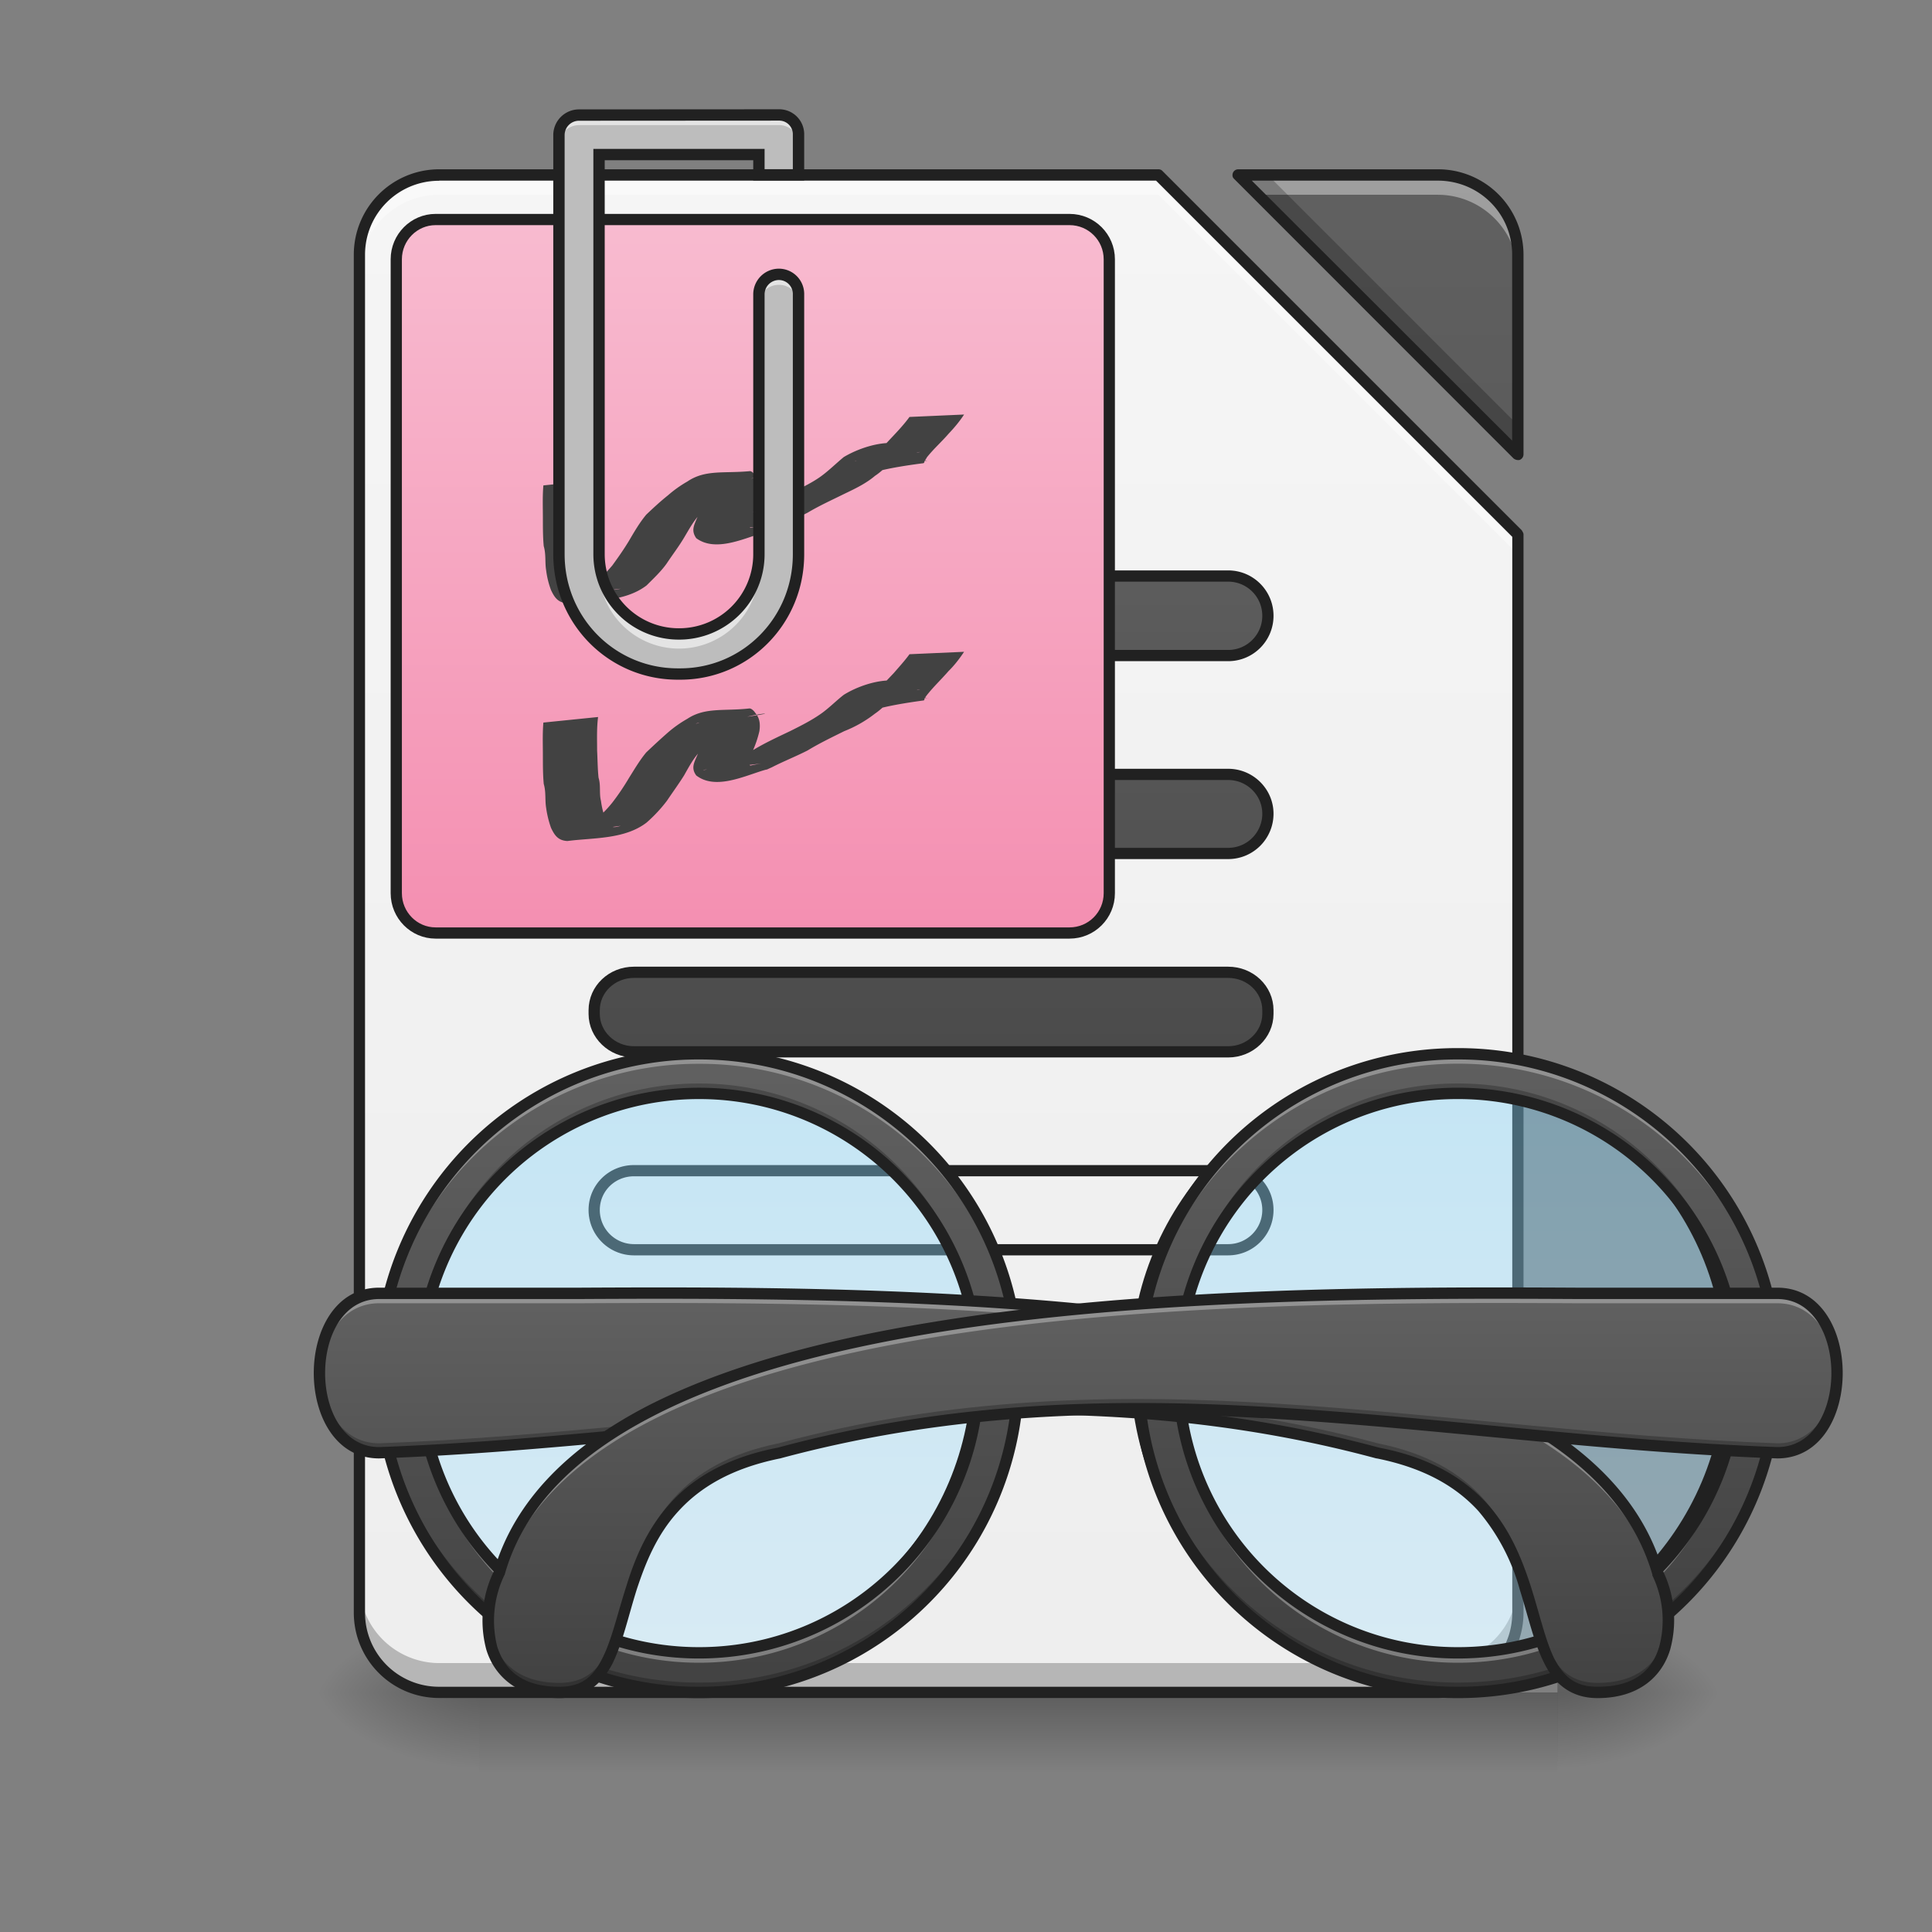 <svg height="16pt" viewBox="0 0 16 16" width="16pt" xmlns="http://www.w3.org/2000/svg" xmlns:xlink="http://www.w3.org/1999/xlink"><rect x="0" y="0" width="16" height="16" fill="#808080" stroke="none"/><linearGradient id="a" gradientUnits="userSpaceOnUse" x1="7.607" x2="7.607" y1="14.017" y2="14.678"><stop offset="0" stop-opacity=".275"/><stop offset="1" stop-opacity="0"/></linearGradient><linearGradient id="b"><stop offset="0" stop-opacity=".314"/><stop offset=".222" stop-opacity=".275"/><stop offset="1" stop-opacity="0"/></linearGradient><radialGradient id="c" cx="450.909" cy="189.579" gradientTransform="matrix(0 -.039 -.07 0 26.065 31.798)" gradientUnits="userSpaceOnUse" r="21.167" xlink:href="#b"/><radialGradient id="d" cx="450.909" cy="189.579" gradientTransform="matrix(0 .039 .07 0 -9.197 -3.764)" gradientUnits="userSpaceOnUse" r="21.167" xlink:href="#b"/><radialGradient id="e" cx="450.909" cy="189.579" gradientTransform="matrix(0 -.039 .07 0 -9.197 31.798)" gradientUnits="userSpaceOnUse" r="21.167" xlink:href="#b"/><radialGradient id="f" cx="450.909" cy="189.579" gradientTransform="matrix(0 .039 -.07 0 26.065 -3.764)" gradientUnits="userSpaceOnUse" r="21.167" xlink:href="#b"/><linearGradient id="g" gradientTransform="matrix(.008 0 -0 .008 0 0)" gradientUnits="userSpaceOnUse" x1="940" x2="940" y1="1695.118" y2="175.118"><stop offset="0" stop-color="#eee"/><stop offset="1" stop-color="#f5f5f5"/></linearGradient><linearGradient id="h"><stop offset="0" stop-color="#424242"/><stop offset="1" stop-color="#616161"/></linearGradient><linearGradient id="i" gradientTransform="matrix(.008 0 -0 .008 0 0)" gradientUnits="userSpaceOnUse" x1="940" x2="940" xlink:href="#h" y1="1695.118" y2="175.118"/><linearGradient id="j" gradientUnits="userSpaceOnUse" x1="243.417" x2="243.417" xlink:href="#h" y1="127.667" y2="-94.583"/><linearGradient id="k" gradientUnits="userSpaceOnUse" x1="254" x2="254" xlink:href="#h" y1="127.666" y2="-94.584"/><linearGradient id="l" gradientUnits="userSpaceOnUse" x1="248.708" x2="248.708" xlink:href="#h" y1="127.667" y2="-94.583"/><linearGradient id="m" gradientUnits="userSpaceOnUse" x1="201.083" x2="201.083" y1="32.417" y2="-158.083"><stop offset="0" stop-color="#f48fb1"/><stop offset="1" stop-color="#f8bbd0"/></linearGradient><linearGradient id="n"><stop offset="0" stop-color="#81d4fa" stop-opacity=".392"/><stop offset="1" stop-color="#b3e5fc" stop-opacity=".392"/></linearGradient><linearGradient id="o" gradientUnits="userSpaceOnUse" x1="-814.916" x2="-814.916" xlink:href="#n" y1="74.75" y2="222.917"/><linearGradient id="p" gradientTransform="matrix(-.008 0 0 .008 17.696 0)" gradientUnits="userSpaceOnUse" x1="680" x2="680" xlink:href="#h" y1="1695.118" y2="1055.118"/><linearGradient id="q" gradientUnits="userSpaceOnUse" x1="613.834" x2="613.834" xlink:href="#n" y1="74.75" y2="222.917"/><linearGradient id="r" gradientUnits="userSpaceOnUse" x1="5.79" x2="5.79" xlink:href="#h" y1="14.019" y2="8.726"/><linearGradient id="s" gradientUnits="userSpaceOnUse" x1="5.787" x2="5.787" xlink:href="#h" y1="14.017" y2="10.71"/><linearGradient id="t" gradientTransform="matrix(-.031 0 0 .031 29.934 6.72)" gradientUnits="userSpaceOnUse" x1="571.5" x2="571.5" xlink:href="#h" y1="233.5" y2="127.667"/><path d="m3.969 14.016h8.93v.664h-8.93zm0 0" fill="url(#a)"/><path d="m12.898 14.016h1.325v-.66h-1.325zm0 0" fill="url(#c)"/><path d="m3.969 14.016h-1.324v.664h1.324zm0 0" fill="url(#d)"/><path d="m3.969 14.016h-1.324v-.66h1.324zm0 0" fill="url(#e)"/><path d="m12.898 14.016h1.325v.664h-1.325zm0 0" fill="url(#f)"/><path d="m3.637 1.45a.66.66 0 0 0 -.66.66v11.245c0 .368.296.66.66.66h8.27a.66.66 0 0 0 .663-.66v-8.93l-2.976-2.975zm6.617 0 2.316 2.312v-1.653a.66.66 0 0 0 -.664-.66zm0 0" fill="url(#g)"/><path d="m10.254 1.45 2.316 2.312v-1.653a.66.66 0 0 0 -.664-.66zm0 0" fill="url(#i)"/><path d="m3.637 1.45a.66.66 0 0 0 -.66.66v.163c0-.363.296-.66.66-.66h5.957l2.976 2.977v-.164l-2.976-2.977zm6.617 0 .164.163h1.488c.367 0 .664.297.664.66v-.163a.66.66 0 0 0 -.664-.66zm0 0" fill="#fff" fill-opacity=".392"/><path d="m10.254 1.45 2.316 2.312v-.242l-2.07-2.07zm-7.277 11.66v.245c0 .368.296.66.66.66h8.27a.66.66 0 0 0 .663-.66v-.246a.664.664 0 0 1 -.664.664h-8.27a.663.663 0 0 1 -.66-.664zm0 0" fill-opacity=".235"/><path d="m3.637 1.402a.707.707 0 0 0 -.707.707v11.246c0 .391.316.707.707.707h8.27c.394 0 .71-.316.71-.707v-8.93c0-.01-.008-.023-.015-.034l-2.977-2.977a.044.044 0 0 0 -.031-.012zm6.617 0a.048.048 0 0 0 -.043.028c-.008.02-.004.039.008.05l2.316 2.317a.062.062 0 0 0 .05.012.05.05 0 0 0 .032-.047v-1.653a.708.708 0 0 0 -.71-.707zm-6.617.094h5.937l2.95 2.95v8.91c0 .34-.274.613-.618.613h-8.27a.612.612 0 0 1 -.613-.614v-11.245c0-.34.274-.613.614-.613zm6.73 0h1.54c.343 0 .616.274.616.613v1.54zm0 0" fill="#212121"/><g stroke="#212121" stroke-linecap="round" stroke-width="3"><path d="m169.359-62.89h158.735c5.874 0 10.624 4.75 10.624 10.624 0 5.875-4.75 10.624-10.624 10.624h-158.735a10.615 10.615 0 0 1 -10.624-10.624c0-5.874 4.75-10.624 10.624-10.624zm0 0" fill="url(#j)" stroke-linejoin="round" transform="matrix(.031 0 0 .031 0 6.72)"/><path d="m169.359-9.895h158.735c5.874 0 10.624 4.75 10.624 10.5 0 5.874-4.75 10.623-10.624 10.623h-158.735a10.615 10.615 0 0 1 -10.624-10.624c0-5.749 4.75-10.499 10.624-10.499zm0 0" fill="url(#k)" stroke-linejoin="round" transform="matrix(.031 0 0 .031 0 6.72)"/><path d="m169.359 42.975h158.735c5.874 0 10.624 4.5 10.624 10.124v1c0 5.5-4.75 10.124-10.624 10.124h-158.735c-5.875 0-10.624-4.624-10.624-10.124v-1c0-5.624 4.75-10.124 10.624-10.124zm0 0" fill="url(#l)" stroke-linejoin="round" transform="matrix(.031 0 0 .031 0 6.72)"/><path d="m169.359 95.97h158.735c5.874 0 10.624 4.625 10.624 10.5 0 5.874-4.75 10.623-10.624 10.623h-158.735a10.615 10.615 0 0 1 -10.624-10.624c0-5.874 4.75-10.499 10.624-10.499zm0 0" fill="url(#l)" stroke-linejoin="round" transform="matrix(.031 0 0 .031 0 6.72)"/><path d="m116.364-158.13h169.359c5.874 0 10.624 4.75 10.624 10.624v169.358c0 5.875-4.75 10.624-10.624 10.624h-169.36c-5.749 0-10.498-4.75-10.498-10.624v-169.358c0-5.875 4.75-10.624 10.499-10.624zm0 0" fill="url(#m)" transform="matrix(.031 0 0 .031 0 6.72)"/></g><path d="m4.953 3.973c-.012.09-.008.183-.008.277.004.074.004.148.012.223.02.062.004.132.02.195.007.055.02.105.039.156.035.067.058.067.125.051-.766.102-.41.074-.243-.023.067-.051.122-.11.172-.168.051-.07.098-.137.14-.207.044-.075.087-.149.142-.215.058-.055.117-.11.18-.16a.978.978 0 0 1 .16-.114c.148-.101.304-.066.515-.086.02-.004.043.028.05.04.036.042.04.093.032.144-.012.062-.035.117-.059.176-.007.031-.058.093-.015.11.156-.036.273-.028-.387.038-.012 0 .02-.004.031-.008.024-.004.051-.011.079-.02.101-.042.199-.089.3-.14.098-.054.2-.105.305-.156.086-.043.172-.082.25-.137.07-.05.129-.11.195-.164.164-.098.457-.183.602-.043.101.156.277.024-.402.078-.004 0 .007.004.011 0 .008-.004.012-.011.02-.015.058-.067.12-.133.183-.2.043-.046.09-.097.13-.152l.452-.02c-.039.06-.082.11-.129.16-.058.067-.125.126-.18.196-.003.008-.01.016-.015.023-.004.008-.004.02-.012.024-.64.082-.351.14-.507-.004-.016-.008-.02-.012-.04-.012-.007-.004-.027 0-.019 0 .805-.105.504-.086.363-.039-.074.047-.129.114-.199.16-.074.063-.164.106-.254.149-.101.05-.207.098-.304.156-.098.05-.2.094-.297.145-.082.03 0 .004-.079.023-.171.055-.394.156-.546.043-.043-.062-.02-.105.007-.168.024-.05.047-.105.063-.16.004-.04.008-.074-.027-.102-.008-.004-.016-.004-.024-.004s-.027.004-.02 0c.88-.109.516-.09.38-.039-.051.036-.11.067-.16.106-.06.055-.118.11-.18.16-.059.059-.098.133-.14.203-.044.074-.095.14-.142.211-.046.066-.109.125-.168.184-.183.14-.445.125-.656.148-.074-.004-.105-.043-.136-.11a.72.72 0 0 1 -.04-.163c-.011-.063 0-.133-.02-.2-.007-.074-.007-.152-.007-.226 0-.094-.004-.184.004-.277zm0 0" fill="#424242"/><path d="m4.797.953a.166.166 0 0 0 -.168.164v3.473c0 .55.437.992.984.992h.02c.543 0 .98-.441.98-.992v-2.15a.163.163 0 0 0 -.164-.168.166.166 0 0 0 -.164.168v2.15a.66.66 0 0 1 -.664.66.66.66 0 0 1 -.66-.66v-3.31h1.324v.168h.328v-.332a.16.16 0 0 0 -.156-.164h-.008zm0 0" fill="#bdbdbd"/><path d="m4.797.953a.166.166 0 0 0 -.168.164v.083c0-.09.074-.164.168-.164h1.66a.16.16 0 0 1 .156.164v-.082a.16.16 0 0 0 -.156-.164h-.008zm1.652 1.32a.166.166 0 0 0 -.164.168v.082c0-.093.074-.164.164-.164a.16.16 0 0 1 .164.164v-.082a.163.163 0 0 0 -.164-.168zm-1.488 2.317v.082a.663.663 0 1 0 1.324 0v-.082a.66.66 0 0 1 -.664.66.66.66 0 0 1 -.66-.66zm0 0" fill="#fff" fill-opacity=".588"/><path d="m4.797.953a.166.166 0 0 0 -.168.164v3.473c0 .55.437.992.984.992h.02c.543 0 .98-.441.98-.992v-2.15a.163.163 0 0 0 -.164-.168.166.166 0 0 0 -.164.168v2.15a.66.66 0 0 1 -.664.66.66.66 0 0 1 -.66-.66v-3.31h1.324v.168h.328v-.332a.16.16 0 0 0 -.156-.164h-.008zm0 0" fill="none" stroke="#212121" stroke-linecap="round" stroke-width=".094"/><path d="m4.953 5.938c-.012.093-.008.187-.008.277.004.074.004.152.012.226.02.063.004.13.02.192.007.054.02.105.039.156.035.066.058.07.125.05-.766.106-.41.075-.243-.023a1 1 0 0 0 .172-.168c.051-.066.098-.136.14-.207.044-.07.087-.144.142-.21.058-.055.117-.11.18-.165a.978.978 0 0 1 .16-.113c.148-.098.304-.062.515-.086.02 0 .043.028.05.04.036.042.04.093.032.148a.892.892 0 0 1 -.059.172c-.007.03-.058.093-.015.113.156-.035.273-.031-.387.035-.012.004.02 0 .031-.004.024-.008.051-.016.079-.023.101-.043.199-.086.3-.137.098-.059.2-.106.305-.156.086-.043.172-.086.25-.14.07-.048.129-.11.195-.161.164-.102.457-.184.602-.047.101.156.277.023-.402.078-.004.004.007.004.011.004.008-.004.012-.012.02-.02.058-.066.12-.128.183-.195.043-.05.09-.101.13-.156l.452-.02c-.039.059-.082.114-.129.16-.058.067-.125.13-.18.2l-.015.02c-.004.007-.004.023-.012.023-.64.086-.351.144-.507-.004-.016-.004-.02-.012-.04-.012-.007 0-.027.004-.019 0 .805-.101.504-.082.363-.039-.074.047-.129.117-.199.164a1.018 1.018 0 0 1 -.254.145c-.101.05-.207.101-.304.16-.098.05-.2.09-.297.14-.082.036 0 .004-.079.028-.171.054-.394.156-.546.039-.043-.059-.02-.102.007-.164.024-.055.047-.106.063-.164.004-.035.008-.074-.027-.098-.008-.004-.016-.008-.024-.008s-.027.004-.02.004c.88-.11.516-.094.38-.043-.051.04-.11.07-.16.11-.06.05-.118.105-.18.156-.059.058-.098.133-.14.207-.044.07-.095.14-.142.21a1.22 1.22 0 0 1 -.168.18c-.183.141-.445.125-.656.153-.074-.004-.105-.043-.136-.11a.834.834 0 0 1 -.04-.164c-.011-.066 0-.132-.02-.199-.007-.078-.007-.152-.007-.23 0-.09-.004-.184.004-.278zm0 0" fill="#424242"/><path d="m-814.952 69.473c43.87 0 79.367 35.496 79.367 79.367s-35.496 79.368-79.367 79.368c-43.746 0-79.368-35.497-79.368-79.368 0-43.87 35.622-79.367 79.368-79.367zm0 0" fill="url(#o)" stroke="#212121" stroke-linecap="round" stroke-linejoin="round" stroke-width="3" transform="matrix(-.031 0 0 .031 -13.395 6.72)"/><path d="m12.074 8.727a2.639 2.639 0 0 1 2.645 2.644 2.639 2.639 0 0 1 -2.645 2.645 2.64 2.64 0 0 1 -2.648-2.645 2.64 2.64 0 0 1 2.648-2.644zm0 .328a2.311 2.311 0 0 0 -2.316 2.316 2.311 2.311 0 0 0 2.316 2.316 2.31 2.31 0 0 0 2.313-2.316 2.31 2.31 0 0 0 -2.313-2.316zm0 0" fill="url(#p)"/><path d="m12.074 8.727a2.639 2.639 0 0 1 2.645 2.644v.043a2.64 2.64 0 0 0 -2.645-2.605 2.642 2.642 0 0 0 -2.648 2.605v-.043a2.64 2.64 0 0 1 2.648-2.644zm2.313 2.687v.04a2.31 2.31 0 0 1 -2.313 2.316 2.311 2.311 0 0 1 -2.316-2.317v-.039a2.313 2.313 0 0 0 2.316 2.274 2.307 2.307 0 0 0 2.313-2.274zm0 0" fill="#fff" fill-opacity=".314"/><path d="m12.074 14.016a2.639 2.639 0 0 0 2.645-2.645v-.043a2.64 2.64 0 0 1 -2.645 2.606 2.642 2.642 0 0 1 -2.648-2.606v.043a2.64 2.64 0 0 0 2.648 2.645zm2.313-2.688v-.039a2.308 2.308 0 0 0 -2.313-2.316 2.309 2.309 0 0 0 -2.316 2.316v.04a2.313 2.313 0 0 1 2.316-2.274 2.307 2.307 0 0 1 2.313 2.273zm0 0" fill-opacity=".235"/><path d="m12.074 8.727a2.639 2.639 0 0 1 2.645 2.644 2.639 2.639 0 0 1 -2.645 2.645 2.64 2.64 0 0 1 -2.648-2.645 2.64 2.64 0 0 1 2.648-2.644zm0 .328a2.311 2.311 0 0 0 -2.316 2.316 2.311 2.311 0 0 0 2.316 2.317 2.31 2.31 0 0 0 2.313-2.317 2.31 2.31 0 0 0 -2.313-2.316zm0 0" fill="none" stroke="#212121" stroke-linecap="round" stroke-linejoin="round" stroke-width=".094"/><path d="m613.846 69.473c43.871 0 79.368 35.496 79.368 79.367s-35.497 79.368-79.368 79.368c-43.87 0-79.367-35.497-79.367-79.368 0-43.87 35.497-79.367 79.367-79.367zm0 0" fill="url(#q)" stroke="#212121" stroke-linecap="round" stroke-linejoin="round" stroke-width="3" transform="matrix(.031 0 0 .031 -13.395 6.72)"/><path d="m5.79 8.727a2.642 2.642 0 0 0 -2.65 2.644 2.642 2.642 0 0 0 2.65 2.645 2.639 2.639 0 0 0 2.644-2.645 2.639 2.639 0 0 0 -2.645-2.644zm0 .328a2.314 2.314 0 0 1 2.315 2.316 2.314 2.314 0 0 1 -2.316 2.316 2.314 2.314 0 0 1 -2.316-2.316 2.314 2.314 0 0 1 2.316-2.316zm0 0" fill="url(#r)"/><path d="m5.79 8.727a2.642 2.642 0 0 0 -2.65 2.644c0 .012.005.027.005.043a2.636 2.636 0 0 1 2.644-2.604 2.636 2.636 0 0 1 2.645 2.605v-.043a2.639 2.639 0 0 0 -2.645-2.644zm-2.317 2.687v.04a2.314 2.314 0 0 0 2.316 2.316 2.314 2.314 0 0 0 2.316-2.317c0-.012 0-.027-.003-.039a2.307 2.307 0 0 1 -2.313 2.274 2.313 2.313 0 0 1 -2.316-2.274zm0 0" fill="#fff" fill-opacity=".314"/><path d="m5.79 14.016a2.642 2.642 0 0 1 -2.65-2.645c0-.016.005-.027.005-.043a2.636 2.636 0 0 0 2.644 2.606 2.636 2.636 0 0 0 2.645-2.606v.043a2.639 2.639 0 0 1 -2.645 2.645zm-2.317-2.688v-.039a2.311 2.311 0 0 1 2.316-2.316 2.311 2.311 0 0 1 2.316 2.316c0 .012 0 .027-.003.04a2.307 2.307 0 0 0 -2.313-2.274 2.313 2.313 0 0 0 -2.316 2.273zm0 0" fill-opacity=".235"/><path d="m5.79 8.727a2.642 2.642 0 0 0 -2.65 2.644 2.642 2.642 0 0 0 2.65 2.645 2.639 2.639 0 0 0 2.644-2.645 2.639 2.639 0 0 0 -2.645-2.644zm0 .328a2.314 2.314 0 0 1 2.315 2.316 2.314 2.314 0 0 1 -2.316 2.317 2.314 2.314 0 0 1 -2.316-2.317 2.314 2.314 0 0 1 2.316-2.316zm0 0" fill="none" stroke="#212121" stroke-linecap="round" stroke-linejoin="round" stroke-width=".094"/><path d="m3.14 10.71h1.657c2.984-.015 8.27 0 8.93 2.313.164.332.164.993-.497.993-.828 0-.164-1.653-1.82-1.985-2.848-.77-5.406-.105-8.27 0-.66 0-.66-1.32 0-1.32zm0 0" fill="url(#s)"/><path d="m5.383 10.707c-.203 0-.399 0-.586.004h-1.657c-.344 0-.508.355-.493.703.012-.316.176-.621.493-.621h1.656c2.984-.016 8.27 0 8.93 2.312a.89.89 0 0 1 .09.364.91.91 0 0 0 -.09-.446c-.622-2.168-5.301-2.316-8.344-2.316zm0 0" fill="#fff" fill-opacity=".314"/><path d="m2.648 11.332c-.015.344.149.7.493.7 2.863-.106 5.421-.77 8.27 0 1.655.331.991 1.984 1.82 1.984.46 0 .601-.32.585-.625-.011.277-.164.546-.586.546-.828 0-.164-1.652-1.82-1.984-2.848-.77-5.406-.105-8.27 0-.316 0-.48-.305-.492-.621zm0 0" fill-opacity=".235"/><path d="m3.14 10.664c-.722 0-.722 1.414 0 1.414 2.872-.105 5.422-.765 8.258 0h.004c.407.082.664.242.84.434a1.7 1.7 0 0 1 .344.652c.07.223.117.441.203.61.082.167.219.289.441.289.348 0 .536-.184.602-.403a.934.934 0 0 0 -.059-.648c-.171-.594-.636-1.04-1.28-1.371-.641-.329-1.462-.547-2.352-.692-1.782-.293-3.852-.293-5.344-.285zm0 .094h1.657c1.492-.008 3.558-.008 5.328.281.887.145 1.7.363 2.324.688.63.324 1.07.746 1.235 1.312v.008a.851.851 0 0 1 .058.586c-.055.191-.195.336-.512.336-.19 0-.28-.086-.359-.235-.074-.152-.121-.37-.195-.601-.074-.227-.172-.473-.364-.684-.19-.207-.468-.379-.89-.46-2.863-.774-5.426-.11-8.281-.005-.598 0-.598-1.226 0-1.226zm0 0" fill="#212121"/><path d="m14.719 10.71h-1.653c-2.988-.015-8.27 0-8.93 2.313-.167.332-.167.993.497.993.824 0 .164-1.653 1.816-1.985 2.852-.77 5.406-.105 8.27 0 .66 0 .66-1.32 0-1.32zm0 0" fill="url(#t)"/><path d="m12.48 10.707c.204 0 .399 0 .586.004h1.653c.344 0 .511.355.496.703-.016-.316-.18-.621-.496-.621h-1.653c-2.988-.016-8.27 0-8.93 2.312a.957.957 0 0 0 -.093.364.911.911 0 0 1 .094-.446c.617-2.168 5.3-2.316 8.343-2.316zm0 0" fill="#fff" fill-opacity=".314"/><path d="m15.215 11.332c.012.344-.152.7-.496.7-2.864-.106-5.418-.77-8.27 0-1.652.331-.992 1.984-1.816 1.984-.461 0-.602-.32-.59-.625.016.277.168.546.59.546.824 0 .164-1.652 1.816-1.984 2.852-.77 5.406-.105 8.27 0 .316 0 .484-.305.496-.621zm0 0" fill-opacity=".235"/><path d="m14.719 10.664c.722 0 .722 1.414 0 1.414-2.871-.105-5.418-.765-8.258 0-.406.082-.664.242-.84.434-.18.195-.273.425-.348.652-.07.223-.117.441-.199.61-.086.167-.222.289-.441.289-.348 0-.54-.184-.606-.403a.934.934 0 0 1 .063-.648c.172-.594.637-1.04 1.277-1.371.645-.329 1.461-.547 2.356-.692 1.78-.293 3.851-.293 5.343-.285zm0 .094h-1.653c-1.492-.008-3.558-.008-5.332.281-.882.145-1.695.363-2.324.688-.629.324-1.07.746-1.23 1.312 0 0 0 .004-.004.008a.874.874 0 0 0 -.059.586c.059.191.2.336.516.336.187 0 .281-.086.355-.235.078-.152.125-.37.2-.601.07-.227.171-.473.363-.684.187-.207.469-.379.89-.46 2.864-.774 5.422-.11 8.278-.005.597 0 .597-1.226 0-1.226zm0 0" fill="#212121"/></svg>